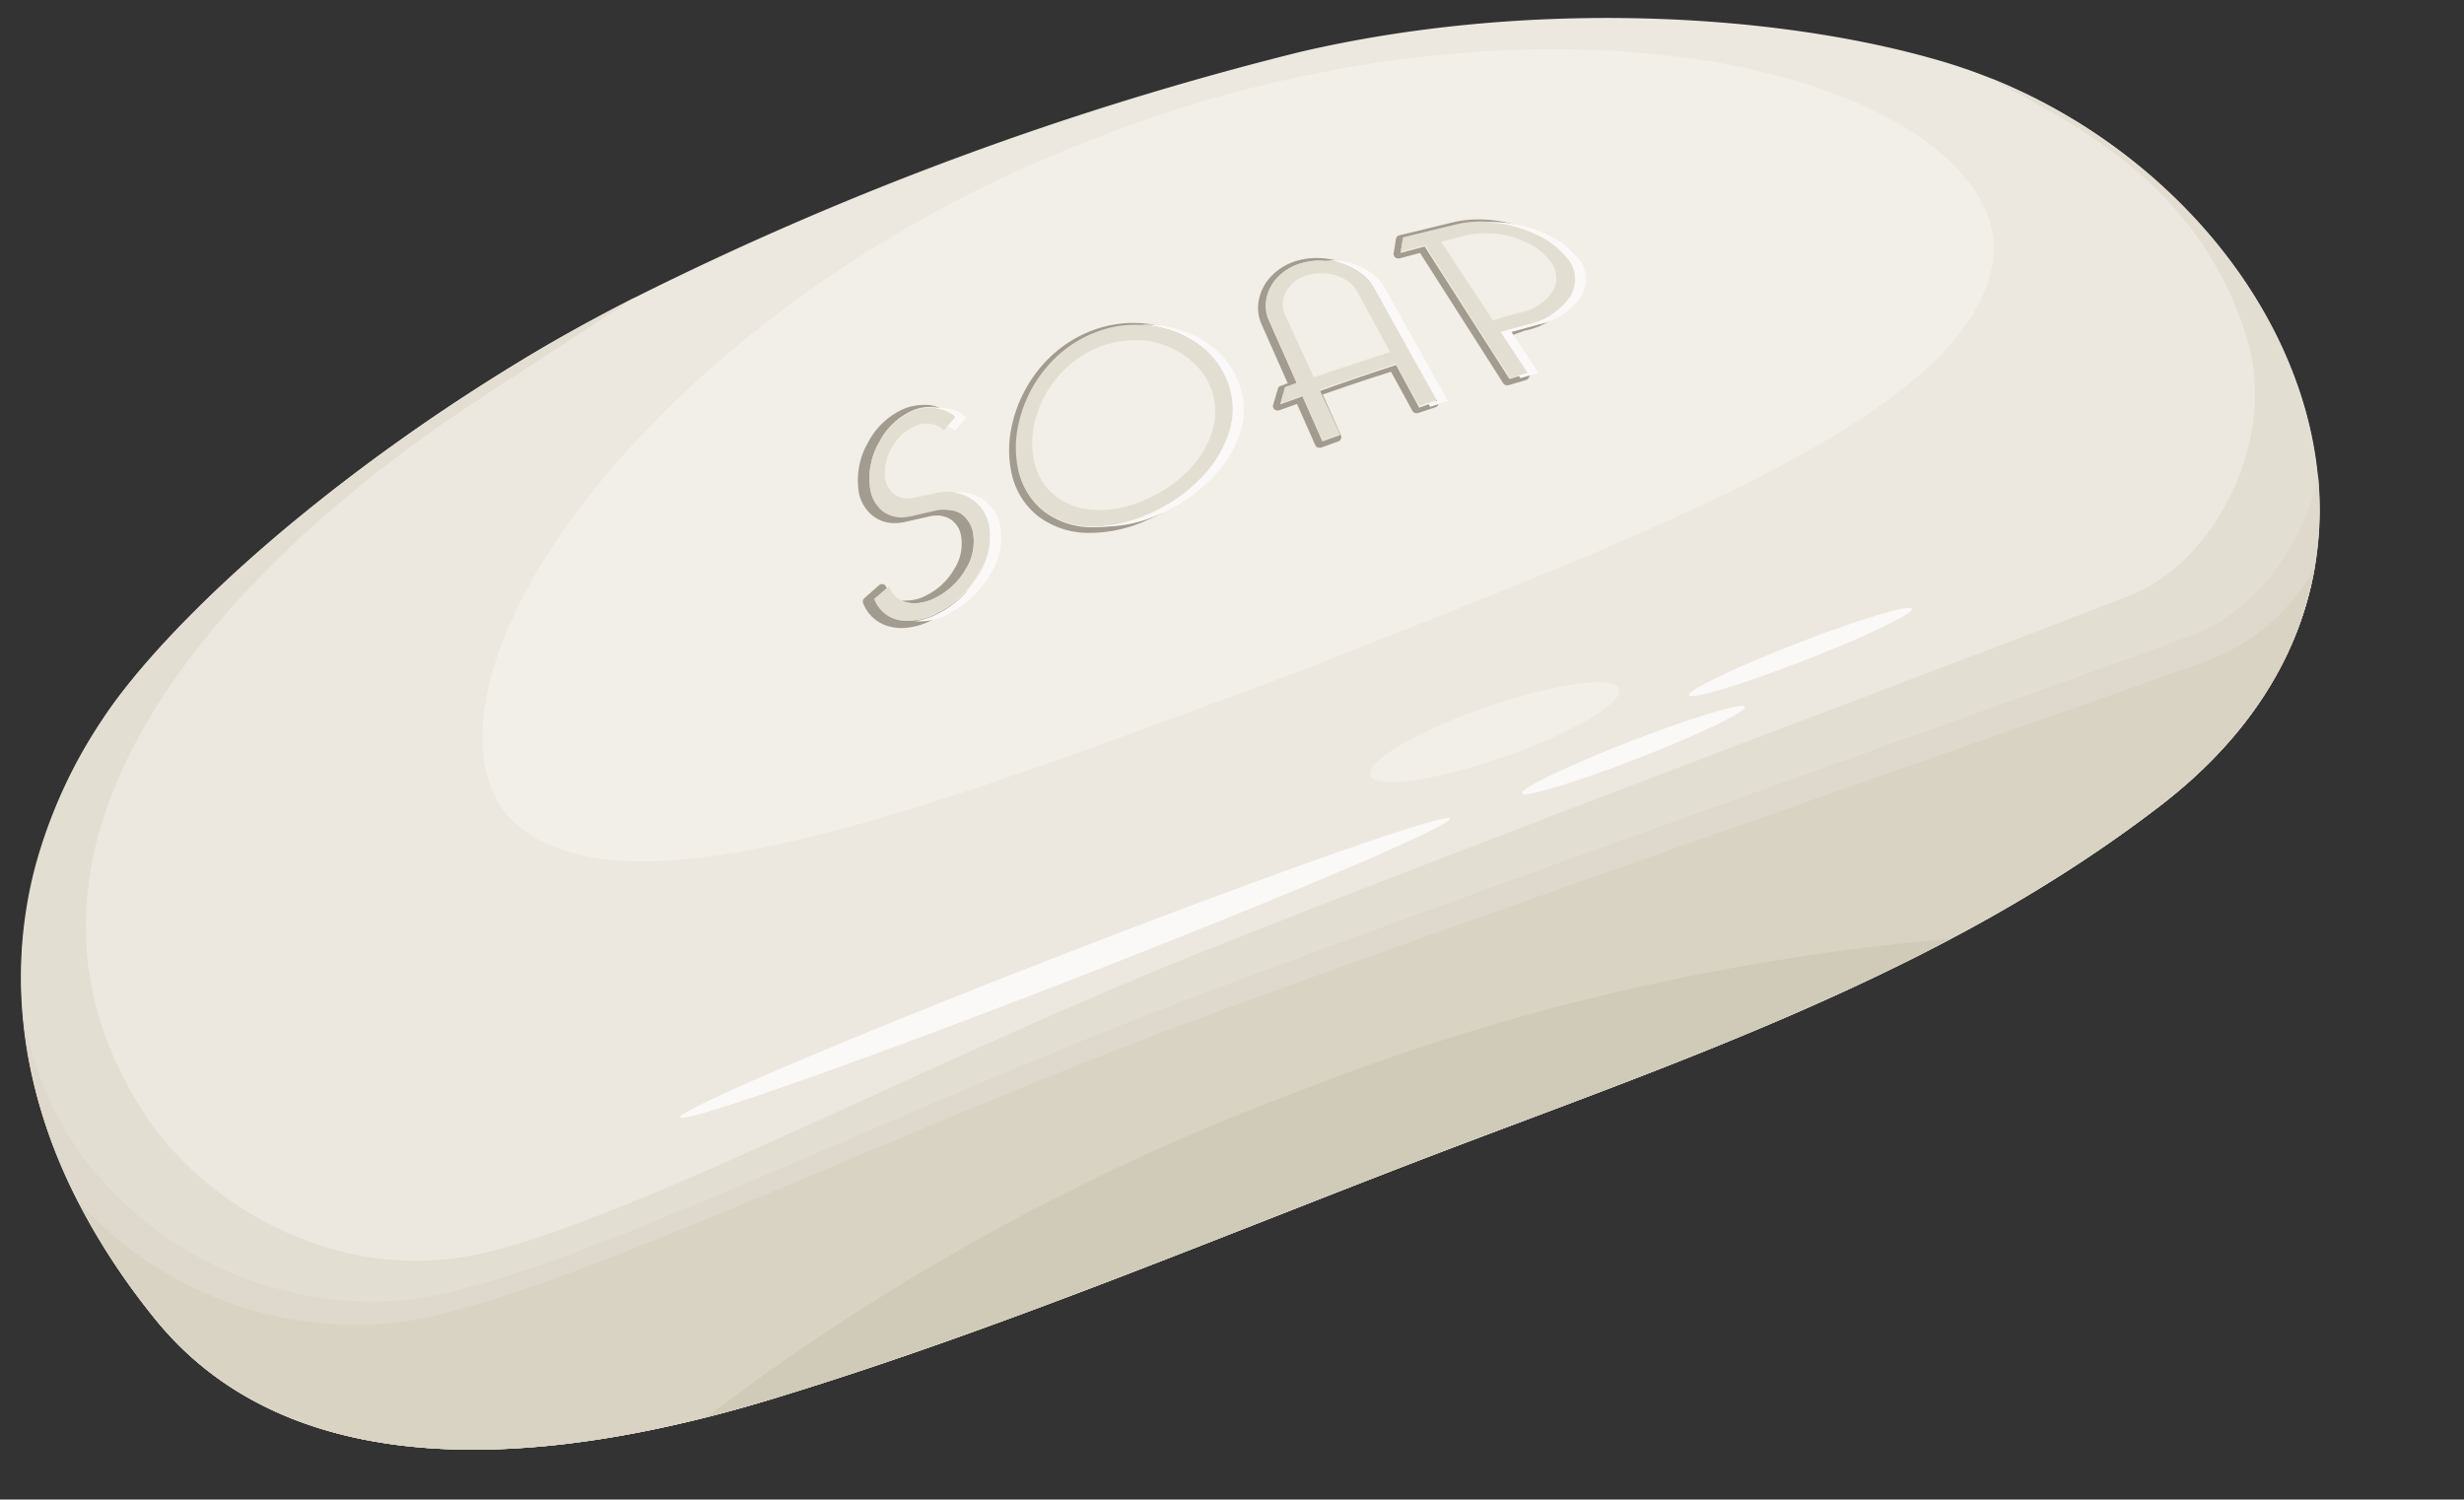 <svg xmlns="http://www.w3.org/2000/svg" viewBox="-1.64 -1.36 188.97 115.01"><rect x="-1.64" y="-1.36" width="188.97" height="115.01" fill="#333333" stroke="none"/><title>Depositphotos_66254227_08</title><g data-name="Layer 2"><path d="M164 60.46c-15.59 12-34.38 18.71-52.55 25.56-17.87 6.74-35.56 14.35-53.85 19.91-15.06 4.58-36.13 7.72-47.34-6.12C2.73 90.48-1 80.11.23 69.73a36.79 36.79 0 0 1 6-15.9C10 48 20.81 37 38.09 26.44c2.81-1.72 5.85-3.4 9-5A247.25 247.25 0 0 1 98 2.64c17.06-4 36.15-3.14 49.18.67 1.3.38 2.58.82 3.82 1.32 23.17 9.26 36.33 37.93 13 55.83z" fill="#ece8e0"/><ellipse cx="80.04" cy="72.87" rx="31.66" ry="1.02" transform="rotate(-21.21 80.058 72.869)" fill="#fbf9f8"/><ellipse cx="123.63" cy="56.16" rx="9.17" ry=".71" transform="rotate(-21.21 123.653 56.155)" fill="#fbf9f8"/><ellipse cx="136.43" cy="48.64" rx="9.17" ry=".71" transform="rotate(-21.21 136.45 48.628)" fill="#fbf9f8"/><ellipse cx="112.25" cy="54.96" rx="10.05" ry="2.02" transform="matrix(.95 -.33 .33 .95 -11.79 39.62)" fill="#f2eee8"/><path d="M164 60.46c-15.59 12-34.38 18.71-52.55 25.56-17.87 6.74-35.56 14.35-53.85 19.91-15.06 4.58-36.13 7.72-47.34-6.12-6-7.42-9.6-15.5-10.2-23.71a33.34 33.34 0 0 1 1-11 38.38 38.38 0 0 1 5.15-11.27c2.28-3.48 7-8.78 14.13-14.73a147.2 147.2 0 0 1 17.75-12.66c2.81-1.72 5.85-3.4 9-5-4 2.62-10.59 6.88-12.86 8.4-.75.5-1.52 1-2.3 1.57a105.09 105.09 0 0 0-8.93 7C9.82 50.07-1.64 66.84 9.35 83.93c4 6.29 13.25 12.57 23.8 11.23s34.58-14.37 57-23.35S156 46.65 162 44.18s11-11.45 8.76-19.31a26.73 26.73 0 0 0-8.64-13.18c-.58-.5-1.19-1-1.81-1.45a43.1 43.1 0 0 0-4.81-3.11l-4.49-2.5a43.49 43.49 0 0 1 11.62 6.92q1 .82 1.93 1.71c6.46 6 10.75 13.85 11.53 21.86C177 44 173.57 53.13 164 60.46z" fill="#e3ded2"/><path d="M175.88 42.22C174.74 48.73 171 55.09 164 60.46c-15.59 12-34.38 18.71-52.55 25.56-17.87 6.74-35.56 14.35-53.85 19.91-15.06 4.58-36.13 7.72-47.34-6.12a52.12 52.12 0 0 1-5.91-9 38.36 38.36 0 0 1-4.26-14.7 25.83 25.83 0 0 0 4.44 11A27.69 27.69 0 0 0 29.79 98.3C41 97 66.49 83.93 90.32 74.95s69.82-25.15 76.25-27.62c4.52-1.74 8.45-6.69 9.57-12.2a26.35 26.35 0 0 1-.26 7.09z" fill="#ded9cc"/><path d="M175.88 42.22C174.74 48.73 171 55.09 164 60.46a112.9 112.9 0 0 1-16 10.18C136.31 76.82 123.75 81.4 111.48 86c-17.87 6.74-35.56 14.35-53.85 19.91-1.64.5-3.35 1-5.11 1.43-14.42 3.66-32.24 4.81-42.23-7.53a52.12 52.12 0 0 1-5.91-9 28.7 28.7 0 0 0 24.22 9.29C40 98.75 66 85.72 90.36 76.74s71.24-25.15 77.81-27.62a15.87 15.87 0 0 0 7.71-6.9z" fill="#d9d3c3"/><path d="M151.28 17.7c-.41 12.21-25.53 21.47-52.92 32.3-27.63 10.23-52.51 20.11-61 11.29-3.88-4.44-2.21-13.65 5.64-23.93S64.67 15.89 82.7 9.11c17.94-7 35.84-7.91 48.41-5.48s20.11 8.15 20.17 14.07z" fill="#f2eee8"/><path d="M148 70.64C136.31 76.82 123.75 81.4 111.48 86c-17.87 6.74-35.56 14.35-53.85 19.91-1.64.5-3.35 1-5.11 1.43A177.85 177.85 0 0 1 98 82.32a178.42 178.42 0 0 1 50-11.68z" fill="#d0cbb8"/><path d="M72.4 42.33a5.43 5.43 0 0 1-2.25 2.14 3.24 3.24 0 0 1-2.17.39 1.93 1.93 0 0 1-.47-.16 2.36 2.36 0 0 0 .43 0 3.27 3.27 0 0 0 1.49-.41 5.07 5.07 0 0 0 2.11-2 3.57 3.57 0 0 0 .54-2.45 1.87 1.87 0 0 0-.85-1.39 1.93 1.93 0 0 0-1-.27 2.78 2.78 0 0 0-.62.07l-1.78.41a3.86 3.86 0 0 1-.85.1 2.68 2.68 0 0 1-1.62-.51 3 3 0 0 1-1.18-2.22 5.75 5.75 0 0 1 .77-3.48 5.65 5.65 0 0 1 2.55-2.47 3.83 3.83 0 0 1 1.62-.38 3.31 3.31 0 0 1 .45 0 3 3 0 0 1 .85.23l-.33-.06a3.38 3.38 0 0 0-1.89.32 5.31 5.31 0 0 0-2.4 2.33 5.41 5.41 0 0 0-.73 3.28 2.72 2.72 0 0 0 1 2 2.59 2.59 0 0 0 2.2.36l1.78-.41A2.46 2.46 0 0 1 72 38a2.22 2.22 0 0 1 1 1.62 3.94 3.94 0 0 1-.6 2.71z" fill="#a29b8f"/><path d="M72.66 43.81a7.89 7.89 0 0 1-2.74 2.34 5.28 5.28 0 0 1-2.41.66 3.67 3.67 0 0 1-.8-.09 2.91 2.91 0 0 1-2.15-1.81.34.34 0 0 1 .09-.39l1.13-1a.33.33 0 0 1 .22-.08h.08a.34.34 0 0 1 .23.2l.06.12-.94.8a2.57 2.57 0 0 0 1.91 1.61 4.37 4.37 0 0 0 3-.55 7.58 7.58 0 0 0 2.32-1.81z" fill="#a29b8f"/><path d="M92.66 28a6.55 6.55 0 0 0-2.46-3.07 8.85 8.85 0 0 0-4.94-1.52 8.9 8.9 0 0 0-3.19.6 9.55 9.55 0 0 0-2.85 1.72 10.18 10.18 0 0 0-2.14 2.64 10.3 10.3 0 0 0-1.17 3.18 8.32 8.32 0 0 0 0 3.23 5.71 5.71 0 0 0 2 3.4 6.42 6.42 0 0 0 3.81 1.33h.38a10.76 10.76 0 0 0 4.28-1 12.63 12.63 0 0 0 4.12-2.81 9.16 9.16 0 0 0 2.3-3.79 6.05 6.05 0 0 0-.14-3.91zm.06 3.74a8.79 8.79 0 0 1-2.22 3.66 12.35 12.35 0 0 1-4 2.74 10.19 10.19 0 0 1-4.51.94 6.07 6.07 0 0 1-3.62-1.26 5.36 5.36 0 0 1-1.88-3.2 7.9 7.9 0 0 1 0-3.1 10 10 0 0 1 3.2-5.63 9.09 9.09 0 0 1 2.75-1.67 8.38 8.38 0 0 1 4.13-.51 8.18 8.18 0 0 1 3.69 1.39 6.23 6.23 0 0 1 2.32 2.9 5.71 5.71 0 0 1 .14 3.74z" fill="#a29b8f"/><path d="M108.64 29.4l-4.89-8.73a3.92 3.92 0 0 0-1.49-1.46 5.74 5.74 0 0 0-2.17-.73 6.18 6.18 0 0 0-.77-.05 5.34 5.34 0 0 0-1.52.22 4.38 4.38 0 0 0-1.87 1.1 3.6 3.6 0 0 0-1 1.78 3.07 3.07 0 0 0 .19 2l2 4.51-.55.2a.33.33 0 0 0-.21.23L96 29.69a.34.34 0 0 0 .09.34.35.35 0 0 0 .23.09h.11l1.4-.5 1.4 3.16a.34.34 0 0 0 .31.2h.11l1.36-.49a.34.34 0 0 0 .19-.19.32.32 0 0 0 0-.27l-1.4-3.13c1.72-.6 3.48-1.19 5.24-1.75l1.64 3a.34.34 0 0 0 .3.18h.11l1.37-.46a.34.34 0 0 0 .19-.48zm-1.44.51l-1.77-3.27q-2.95.95-5.86 2l1.57 3.36-1.36.49-1.53-3.45-1.69.61.36-1.28.9-.32-2.15-4.84a2.77 2.77 0 0 1-.17-1.75 3.26 3.26 0 0 1 .9-1.61 4 4 0 0 1 1.72-1 5.1 5.1 0 0 1 2.15-.16 5.36 5.36 0 0 1 2 .69 3.63 3.63 0 0 1 1.37 1.33l4.89 8.73z" fill="#a29b8f"/><path d="M118.49 18.26a6.64 6.64 0 0 0-2.33-1.77 10 10 0 0 0-3.17-.94 9.88 9.88 0 0 0-1.28-.08 8.3 8.3 0 0 0-1.92.22c-1.4.34-2.79.69-4.12 1a.34.34 0 0 0-.25.28c-.06.36-.11.73-.18 1.09a.35.35 0 0 0 .11.31.34.34 0 0 0 .23.09h.09l1.6-.42 6.38 10a.34.34 0 0 0 .28.15h.1l1.38-.41a.34.34 0 0 0 .22-.21.33.33 0 0 0 0-.3l-1.81-2.74 1.48-.53a5.61 5.61 0 0 0 3.58-2.36 2.83 2.83 0 0 0-.39-3.38zm.32 3.14a5.3 5.3 0 0 1-3.37 2.21l-2 .55 2.07 3.13-1.38.42-6.51-10.16-1.84.49.18-1.1q2.05-.54 4.11-1a8.46 8.46 0 0 1 3.08-.13 9.85 9.85 0 0 1 3.07.91 6.33 6.33 0 0 1 2.22 1.68 2.49 2.49 0 0 1 .37 3z" fill="#a29b8f"/><path d="M74.23 39a3.09 3.09 0 0 0-1.41-2.16 3.14 3.14 0 0 0-.93-.4l-.39-.07a3.81 3.81 0 0 0-1.28.07l-1.77.39h-.07a1.73 1.73 0 0 1-1.2-.13l-.2-.12a1.84 1.84 0 0 1-.74-1.36 3.6 3.6 0 0 1 .49-2.2 4 4 0 0 1 .27-.44 3.42 3.42 0 0 1 1.38-1.18 2.24 2.24 0 0 1 1.52-.23 1.74 1.74 0 0 1 .84.49l.33-.37.35-.4.24-.28a2.63 2.63 0 0 0-1.25-.61l-.32-.06a3.38 3.38 0 0 0-1.89.32 5.31 5.31 0 0 0-2.4 2.33 5.41 5.41 0 0 0-.73 3.28 2.72 2.72 0 0 0 1 2 2.47 2.47 0 0 0 1.85.42l.34-.06 1.78-.41a2.75 2.75 0 0 1 1.11-.05A2.24 2.24 0 0 1 72 38a2.22 2.22 0 0 1 1 1.62 3.94 3.94 0 0 1-.58 2.68 5.43 5.43 0 0 1-2.25 2.14 3.81 3.81 0 0 1-1.21.42 2.66 2.66 0 0 1-1 0 1.93 1.93 0 0 1-.47-.16 1.73 1.73 0 0 1-.67-.57 2.24 2.24 0 0 1-.27-.49l-.2.16-.94.8a2.57 2.57 0 0 0 1.91 1.61 3.34 3.34 0 0 0 1.14 0 5.22 5.22 0 0 0 1.83-.6 7.58 7.58 0 0 0 2.33-1.87 7.76 7.76 0 0 0 .75-1.06 5.2 5.2 0 0 0 .86-3.68z" fill="#e3ded2"/><path d="M92.52 27.95A6.24 6.24 0 0 0 90.18 25a8.19 8.19 0 0 0-3.69-1.39l-.63-.05a8.33 8.33 0 0 0-3.49.57 9 9 0 0 0-2.75 1.66 10 10 0 0 0-3.2 5.63 7.91 7.91 0 0 0 0 3.1 5.37 5.37 0 0 0 1.88 3.2A6.08 6.08 0 0 0 81.93 39h.79a10.8 10.8 0 0 0 3.72-.94 12.34 12.34 0 0 0 4-2.74 8.8 8.8 0 0 0 2.22-3.66 5.72 5.72 0 0 0-.14-3.71zm-10.16 9.8a5.16 5.16 0 0 1-3.08-1.08A4.59 4.59 0 0 1 77.66 34a6.79 6.79 0 0 1 .19-3.46 8.16 8.16 0 0 1 1.83-3.22 7.86 7.86 0 0 1 3-2.07 7.32 7.32 0 0 1 3.1-.5h.4A6.5 6.5 0 0 1 89.32 26a5.26 5.26 0 0 1 1.93 2.46 5 5 0 0 1 .1 3.18 7.45 7.45 0 0 1-1.87 3.11A10.29 10.29 0 0 1 86.12 37a8.94 8.94 0 0 1-3 .75c-.28 0-.52.01-.76 0z" fill="#e3ded2"/><path d="M103.68 20.66a3.64 3.64 0 0 0-1.37-1.33 5.37 5.37 0 0 0-2-.69h-.3a4.9 4.9 0 0 0-1.85.18 4 4 0 0 0-1.72 1 3.26 3.26 0 0 0-.9 1.61 2.78 2.78 0 0 0 .17 1.75l2.1 4.82-.9.32-.36 1.28.94-.34.75-.27.11.26 1.42 3.18.72-.26.64-.23-1.57-3.41q2.91-1 5.86-2l.12.23 1.65 3 .71-.24.66-.21zm-4.57 6.9l-2.21-4.8A1.94 1.94 0 0 1 97 21a2.55 2.55 0 0 1 1.64-1.25 3.74 3.74 0 0 1 1.44-.13h.05a3.56 3.56 0 0 1 1.35.43 2.45 2.45 0 0 1 1 1l2.49 4.6q-2.55.81-5.08 1.67z" fill="#e3ded2"/><path d="M118.45 18.3a6.31 6.31 0 0 0-2.22-1.68 9.88 9.88 0 0 0-3.07-.91c-.28 0-.56-.06-.83-.07a8 8 0 0 0-2.26.2q-2.06.5-4.11 1c-.06.36-.12.73-.18 1.1l.88-.23 1-.25.12.19 6.39 10 .71-.21.68-.2-2.07-3.13 2-.55a5.3 5.3 0 0 0 3.37-2.21 2.49 2.49 0 0 0-.41-3.05zm-5.58 4.92l-4-6.05 1.83-.46a6.59 6.59 0 0 1 1.91-.16h.4a7.39 7.39 0 0 1 2.36.65 4.7 4.7 0 0 1 1.8 1.37 2.06 2.06 0 0 1 .32 2.34 3.91 3.91 0 0 1-2.65 1.73l-1.25.34z" fill="#e3ded2"/><path d="M74.26 42.75a7.73 7.73 0 0 1-3.08 2.93 4.55 4.55 0 0 1-2.67.6 5.22 5.22 0 0 0 1.83-.6 7.58 7.58 0 0 0 2.33-1.87 7.76 7.76 0 0 0 .75-1.06 5.2 5.2 0 0 0 .82-3.7 3.09 3.09 0 0 0-1.41-2.16 3.14 3.14 0 0 0-.93-.4l-.39-.07a3.26 3.26 0 0 1 2.17.48 3.09 3.09 0 0 1 1.39 2.1 5.2 5.2 0 0 1-.81 3.75z" fill="#fbf9f8"/><path d="M72.48 30.67l-.92 1a2 2 0 0 0-.51-.37l.35-.4.24-.28a2.63 2.63 0 0 0-1.23-.62l-.32-.06a3.34 3.34 0 0 1 .83 0 2.7 2.7 0 0 1 1.56.73z" fill="#fbf9f8"/><path d="M93.51 31.68a8.78 8.78 0 0 1-2.22 3.66 12.34 12.34 0 0 1-4 2.74 10.19 10.19 0 0 1-4.51.94h-.06a10.8 10.8 0 0 0 3.72-.94 12.34 12.34 0 0 0 4-2.74 8.8 8.8 0 0 0 2.22-3.66 5.72 5.72 0 0 0-.14-3.73A6.24 6.24 0 0 0 90.18 25a8.19 8.19 0 0 0-3.69-1.39l-.63-.05a7.68 7.68 0 0 1 1.48.05A8.19 8.19 0 0 1 91 25a6.24 6.24 0 0 1 2.33 2.91 5.71 5.71 0 0 1 .18 3.77z" fill="#fbf9f8"/><path d="M109.41 29.39l-1.37.45-.13-.24.66-.21-4.89-8.73a3.64 3.64 0 0 0-1.37-1.33 5.37 5.37 0 0 0-2-.69h-.3a5.25 5.25 0 0 1 1.15 0 5.37 5.37 0 0 1 2 .69 3.63 3.63 0 0 1 1.37 1.33z" fill="#fbf9f8"/><path d="M119.65 21.34a5.3 5.3 0 0 1-3.37 2.21l-2 .55 2.07 3.13-1.39.41-.13-.21.68-.2-2.07-3.13 2-.55a5.3 5.3 0 0 0 3.37-2.21 2.49 2.49 0 0 0-.36-3 6.31 6.31 0 0 0-2.22-1.68 9.88 9.88 0 0 0-3.07-.91c-.28 0-.56-.06-.83-.07a9.42 9.42 0 0 1 1.67.07 9.87 9.87 0 0 1 3.07.91 6.31 6.31 0 0 1 2.22 1.68 2.49 2.49 0 0 1 .36 3z" fill="#fbf9f8"/></g></svg>